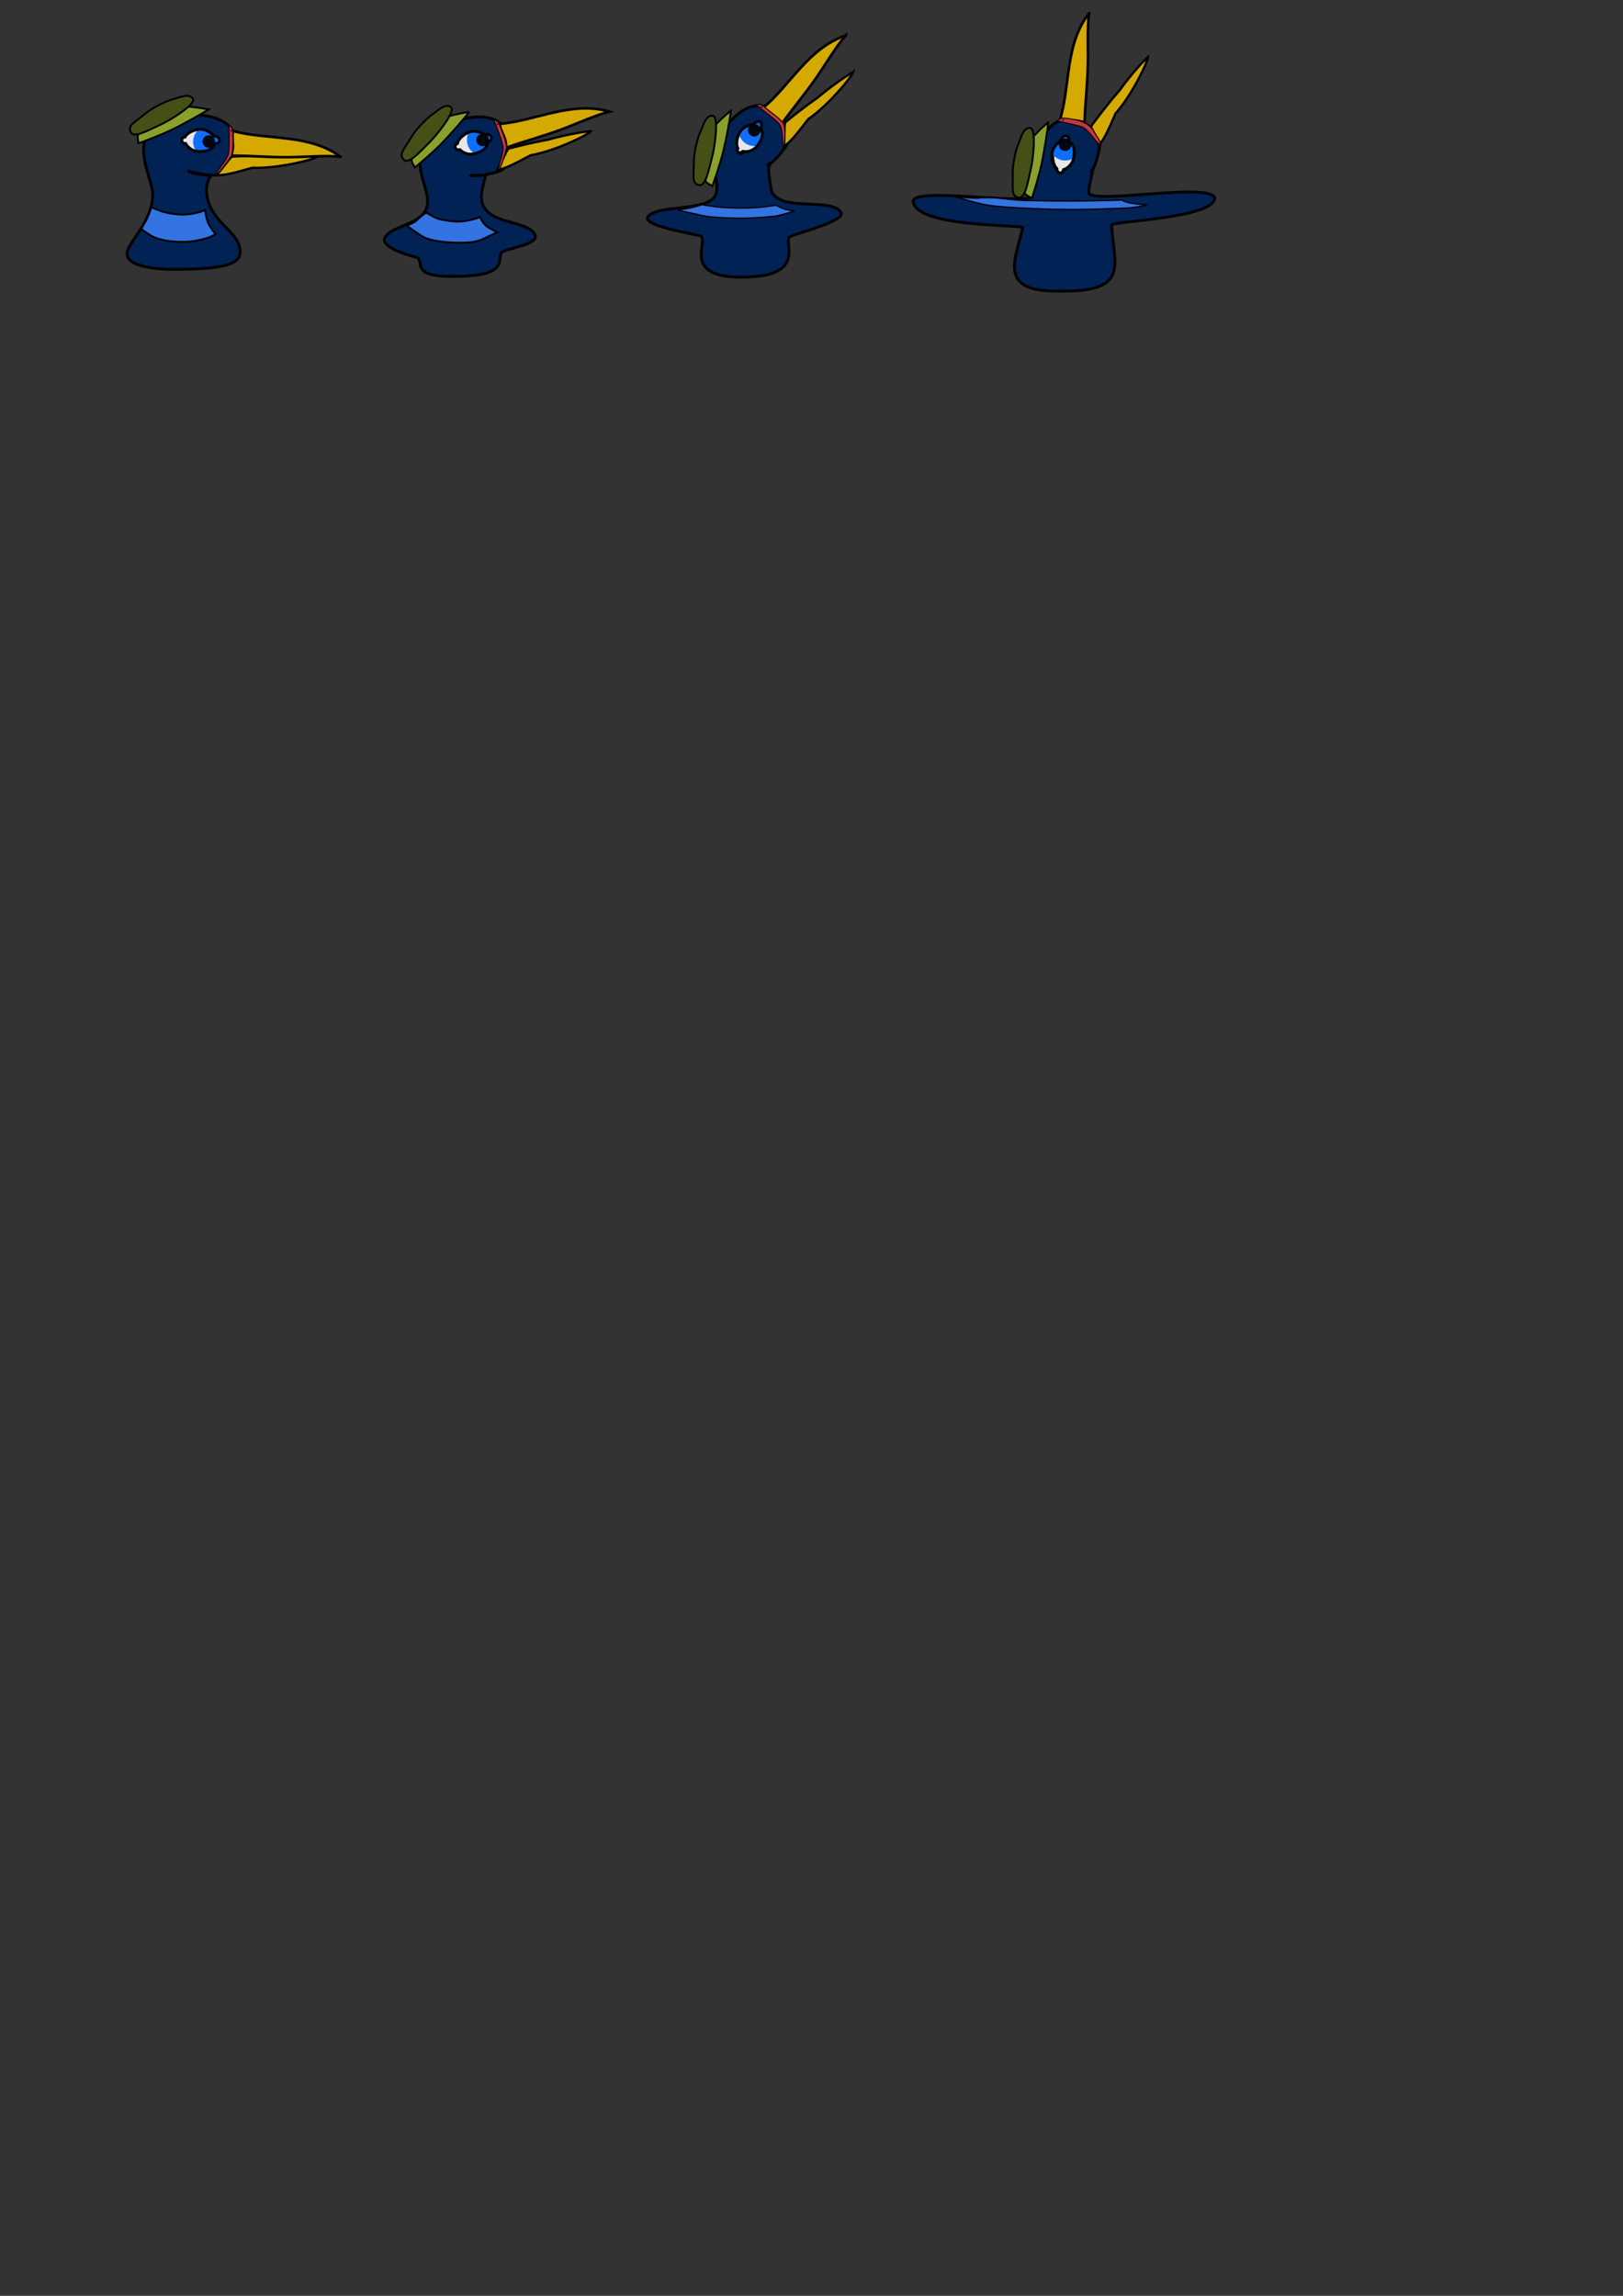<?xml version="1.0" encoding="UTF-8" standalone="no"?>
<!-- Created with Inkscape (http://www.inkscape.org/) -->

<svg
   xmlns:dc="http://purl.org/dc/elements/1.1/"
   xmlns:cc="http://creativecommons.org/ns#"
   xmlns:rdf="http://www.w3.org/1999/02/22-rdf-syntax-ns#"
   xmlns:svg="http://www.w3.org/2000/svg"
   xmlns="http://www.w3.org/2000/svg"
   xmlns:sodipodi="http://sodipodi.sourceforge.net/DTD/sodipodi-0.dtd"
   xmlns:inkscape="http://www.inkscape.org/namespaces/inkscape"
   width="744.094"
   height="1052.362"
   id="svg2"
   version="1.1"
   inkscape:version="0.48.4 r9939"
   sodipodi:docname="BirdSoldier.svg"
   inkscape:export-filename="E:\Environmental Shenanigans\Environmental Shenanigans\Environmental-Shenanigans\Assets\Sprites\Characters\Bird\BirdSoldier.png"
   inkscape:export-xdpi="500"
   inkscape:export-ydpi="500">
  <rect width="100%" height="100%" fill="#333333" stroke="none"/>
  <defs
     id="defs4" />
  <sodipodi:namedview
     id="base"
     pagecolor="#ffffff"
     bordercolor="#666666"
     borderopacity="1.0"
     inkscape:pageopacity="0.0"
     inkscape:pageshadow="2"
     inkscape:zoom="1.4"
     inkscape:cx="191.06195"
     inkscape:cy="1038.3085"
     inkscape:document-units="px"
     inkscape:current-layer="layer4"
     showgrid="false"
     inkscape:window-width="1680"
     inkscape:window-height="987"
     inkscape:window-x="-8"
     inkscape:window-y="-8"
     inkscape:window-maximized="1" />
  <g
     inkscape:groupmode="layer"
     id="layer3"
     inkscape:label="EyeBack"
     style="display:inline">
    <path
       style="opacity:0.94;fill:#f2f2f2;fill-opacity:1;stroke:#000000;stroke-width:0.551;stroke-linecap:butt;stroke-linejoin:miter;stroke-miterlimit:4;stroke-opacity:1;stroke-dashoffset:0"
       d="m 100.538,64.225 c -0.011,0.846 -0.914,1.565 -2.315,1.485 -0.743,2.005 -2.029,3.479 -6.448,3.593 -4.256,0.11 -6.09,-2.466 -6.777,-3.648 -0.907,0.08 -1.766,-0.53 -1.766,-1.43 0,-0.844 0.475,-1.455 1.492,-1.54 0.962,-2.115 4.772,-3.593 7.162,-3.593 2.39,0 5.157,1.917 6.064,3.209 1.731,-0.08 2.602,0.974 2.589,1.924 z"
       id="path3756-1"
       inkscape:connector-curvature="0"
       sodipodi:nodetypes="scscscscs"
       inkscape:export-filename="E:\Environmental Shenanigans\Environmental Shenanigans\Environmental-Shenanigans\Assets\Images\Characters\Bird\BirdSoldier.png"
       inkscape:export-xdpi="500"
       inkscape:export-ydpi="500" />
  </g>
  <g
     inkscape:groupmode="layer"
     id="layer2"
     inkscape:label="EyeBall"
     style="display:inline">
    <g
       id="g3784"
       transform="matrix(0.217,0,0,0.217,33.13,18.98)"
       inkscape:export-filename="E:\Environmental Shenanigans\Environmental Shenanigans\Environmental-Shenanigans\Assets\Images\Characters\Bird\BirdSoldier.png"
       inkscape:export-xdpi="500"
       inkscape:export-ydpi="500">
      <path
         transform="translate(-103.214,-90)"
         d="m 425,301.648 c 0,18.344 -14.871,33.214 -33.214,33.214 -18.344,0 -33.214,-14.871 -33.214,-33.214 0,-18.344 14.871,-33.214 33.214,-33.214 18.344,0 33.214,14.871 33.214,33.214 z"
         sodipodi:ry="33.214287"
         sodipodi:rx="33.214287"
         sodipodi:cy="301.64789"
         sodipodi:cx="391.78571"
         id="path3779"
         style="opacity:0.94;fill:#0066ff;fill-opacity:1;stroke:#000000;stroke-width:0;stroke-linecap:butt;stroke-linejoin:miter;stroke-miterlimit:4;stroke-opacity:1;stroke-dasharray:none;stroke-dashoffset:0"
         sodipodi:type="arc" />
      <path
         transform="matrix(1.37,0,0,1.37,-339.841,-237.938)"
         d="m 468.214,328.076 c 0,5.326 -4.317,9.643 -9.643,9.643 -5.326,0 -9.643,-4.317 -9.643,-9.643 0,-5.326 4.317,-9.643 9.643,-9.643 5.326,0 9.643,4.317 9.643,9.643 z"
         sodipodi:ry="9.6428576"
         sodipodi:rx="9.6428576"
         sodipodi:cy="328.07648"
         sodipodi:cx="458.57144"
         id="path3781"
         style="opacity:0.94;fill:#000000;fill-opacity:1;stroke:#000000;stroke-width:0;stroke-linecap:butt;stroke-linejoin:miter;stroke-miterlimit:4;stroke-opacity:1;stroke-dasharray:none;stroke-dashoffset:0"
         sodipodi:type="arc" />
    </g>
  </g>
  <g
     inkscape:label="Head"
     inkscape:groupmode="layer"
     id="layer1"
     style="display:inline">
    <path
       style="fill:#002255;fill-opacity:1;stroke:#000000;stroke-width:1.304;stroke-linecap:butt;stroke-linejoin:miter;stroke-miterlimit:4;stroke-opacity:1;stroke-dasharray:none;stroke-dashoffset:0"
       d="m 87.152,52.554 c -6.494,0.031 -18.145,3.352 -20.51,10.805 -2.959,9.327 3.351,19.792 3.355,25.759 0.007,11.081 -8.463,18.895 -11.335,25.223 -3.246,8.074 13.564,9.244 22.9,9.155 25.562,-0.31 30.368,-3.374 28.021,-11.022 -2.342,-7.63 -14.284,-11.865 -14.914,-24.978 -0.121,-2.527 0.73,-4.865 1.706,-6.517 0.488,-0.826 -7.142,-1.442 -9.162,-2.397 -2.177,-1.029 0.172,1.948 12.858,1.701 7.386,-0.144 19.51,-27.883 -12.92,-27.728 z m 4.842,6.669 c 2.39,0 5.157,1.914 6.065,3.205 1.731,-0.08 2.6,0.978 2.587,1.929 -0.011,0.846 -0.908,1.561 -2.309,1.481 -0.743,2.005 -2.033,3.479 -6.452,3.593 -4.256,0.11 -6.09,-2.465 -6.778,-3.647 -0.907,0.08 -1.766,-0.527 -1.766,-1.426 0,-0.844 0.477,-1.457 1.494,-1.542 0.962,-2.115 4.768,-3.593 7.158,-3.593 z"
       id="path2985"
       inkscape:connector-curvature="0"
       sodipodi:nodetypes="sssccssssssscccscscs"
       inkscape:export-filename="E:\Environmental Shenanigans\Environmental Shenanigans\Environmental-Shenanigans\Assets\Images\Characters\Bird\BirdSoldier.png"
       inkscape:export-xdpi="500"
       inkscape:export-ydpi="500" />
    <path
       style="fill:#3473e2;fill-opacity:1;stroke:#000000;stroke-width:0.869;stroke-linecap:butt;stroke-linejoin:miter;stroke-miterlimit:4;stroke-opacity:1;stroke-dasharray:none"
       d="m 69.454,95.013 c 0,0 -1.278,3.571 -2.096,5.278 -0.771,1.609 -2.639,4.657 -2.639,4.657 0,0 4.213,3.236 6.675,4.114 4.253,1.515 8.913,1.873 13.427,1.785 3.491,-0.068 6.987,-0.752 10.323,-1.785 1.305,-0.404 3.726,-1.708 3.726,-1.708 0,0 -2.529,-3.089 -3.337,-4.89 -0.874,-1.946 -1.552,-6.209 -1.552,-6.209 0,0 -1.577,0.704 -2.406,0.931 -2.277,0.623 -4.625,1.109 -6.985,1.164 -3.073,0.072 -6.172,-0.358 -9.159,-1.087 -2.068,-0.504 -5.976,-2.251 -5.976,-2.251 z"
       id="path3807"
       inkscape:connector-curvature="0"
       sodipodi:nodetypes="cscssscscsssc"
       inkscape:export-filename="E:\Environmental Shenanigans\Environmental Shenanigans\Environmental-Shenanigans\Assets\Images\Characters\Bird\BirdSoldier.png"
       inkscape:export-xdpi="500"
       inkscape:export-ydpi="500" />
  </g>
  <g
     inkscape:groupmode="layer"
     id="layer5"
     inkscape:label="Mouth"
     style="display:inline">
    <path
       style="fill:#d4aa00;fill-opacity:1;stroke:#000000;stroke-width:1.062;stroke-linecap:butt;stroke-linejoin:miter;stroke-miterlimit:4;stroke-opacity:1;stroke-dashoffset:0"
       d="m 145.053,71.98 c -1.666,1.363 -18.272,5.417 -29.352,4.92 -8.892,2.511 -12.266,3.412 -16.422,3.412 3.561,-4.231 5.27,-6.789 6.926,-8.505 3.397,-0.204 10.986,-0.471 18.866,-0.185 8.036,-0.55 17.507,-0.146 19.982,0.357 z"
       id="path3817"
       inkscape:connector-curvature="0"
       sodipodi:nodetypes="cccccc"
       inkscape:export-filename="E:\Environmental Shenanigans\Environmental Shenanigans\Environmental-Shenanigans\Assets\Images\Characters\Bird\BirdSoldier.png"
       inkscape:export-xdpi="500"
       inkscape:export-ydpi="500" />
    <path
       style="fill:#d4aa00;fill-opacity:1;stroke:#000000;stroke-width:1.193;stroke-linecap:butt;stroke-linejoin:miter;stroke-miterlimit:4;stroke-opacity:1;stroke-dashoffset:0"
       d="m 156.17,71.879 c -6.568,-0.762 -15.483,0.109 -24.33,0.172 -8.846,0.063 -16.526,-0.682 -25.842,-0.713 1.565,-4.787 0.283,-5.033 0.704,-11.337 15.764,4.412 34.681,1.075 49.468,11.877 z"
       id="path3820"
       inkscape:connector-curvature="0"
       sodipodi:nodetypes="csccc"
       inkscape:export-filename="E:\Environmental Shenanigans\Environmental Shenanigans\Environmental-Shenanigans\Assets\Images\Characters\Bird\BirdSoldier.png"
       inkscape:export-xdpi="500"
       inkscape:export-ydpi="500" />
    <path
       style="fill:#c83737;fill-opacity:1;stroke:#000000;stroke-width:0.435;stroke-linecap:butt;stroke-linejoin:miter;stroke-miterlimit:4;stroke-opacity:1;stroke-dashoffset:0"
       d="m 106.214,71.257 c -3.066,4.476 -4.847,6.821 -6.915,8.955 -0.516,-1.475 4.182,-5.891 5.378,-9.443 0.638,-1.895 0.363,-11.006 0.357,-13.39 0.887,0.41 0.917,0.95 1.349,1.513 0.413,0.951 0.264,2.758 0.327,4.989 0.063,2.231 0.105,4.73 -0.496,7.376 z"
       id="path3823"
       inkscape:connector-curvature="0"
       sodipodi:nodetypes="ccsccsc"
       inkscape:export-filename="E:\Environmental Shenanigans\Environmental Shenanigans\Environmental-Shenanigans\Assets\Images\Characters\Bird\BirdSoldier.png"
       inkscape:export-xdpi="500"
       inkscape:export-ydpi="500" />
    <path
       sodipodi:type="arc"
       style="fill:#000000;fill-opacity:1;stroke:#000000;stroke-width:0;stroke-linecap:butt;stroke-linejoin:miter;stroke-miterlimit:4;stroke-opacity:1;stroke-dasharray:none;stroke-dashoffset:0"
       id="path3826"
       sodipodi:cx="396.33929"
       sodipodi:cy="181.91576"
       sodipodi:rx="4.1964288"
       sodipodi:ry="4.1964288"
       d="m 400.536,181.916 a 4.196,4.196 0 1 1 -8.393,0 4.196,4.196 0 1 1 8.393,0 z"
       transform="matrix(0.065,0,0,0.105,80.159,40.823)"
       inkscape:export-filename="E:\Environmental Shenanigans\Environmental Shenanigans\Environmental-Shenanigans\Assets\Images\Characters\Bird\BirdSoldier.png"
       inkscape:export-xdpi="500"
       inkscape:export-ydpi="500" />
  </g>
  <g
     inkscape:groupmode="layer"
     id="layer4"
     inkscape:label="Hat">
    <path
       style="fill:#89a02c;fill-opacity:1;stroke:#000000;stroke-width:0.869;stroke-linecap:butt;stroke-linejoin:miter;stroke-miterlimit:4;stroke-opacity:1;stroke-dashoffset:0"
       d="m 95.553,50.167 c -2.243,1.595 -11.547,6.798 -17.593,9.663 -4.703,2.229 -12.117,5.061 -14.482,5.834 -0.408,-3.447 -0.456,-1.473 -0.252,-3.83 1.617,-1.78 7.471,-4.403 11.216,-6.589 3.713,-2.168 8.218,-5.885 11.156,-6.473 4.006,0.398 6.564,0.693 9.955,1.394 z"
       id="path3810"
       inkscape:connector-curvature="0"
       sodipodi:nodetypes="caccacc"
       inkscape:export-filename="E:\Environmental Shenanigans\Environmental Shenanigans\Environmental-Shenanigans\Assets\Images\Characters\Bird\BirdSoldier.png"
       inkscape:export-xdpi="500"
       inkscape:export-ydpi="500" />
    <path
       style="fill:#445016;fill-opacity:1;stroke:#000000;stroke-width:0.869;stroke-linecap:butt;stroke-linejoin:miter;stroke-miterlimit:4;stroke-opacity:1;stroke-dashoffset:0"
       d="m 88.412,45.155 c 1.816,2.449 -10.28,9.974 -15.113,12.133 -4.834,2.159 -11.996,6.385 -13.412,3.214 -1.416,-3.17 1.917,-4.403 7.654,-9.113 2.219,-1.822 8.835,-5.247 11.788,-5.875 2.341,-0.498 7.058,-3.093 9.084,-0.36 z"
       id="path3813"
       inkscape:connector-curvature="0"
       sodipodi:nodetypes="ssssss"
       inkscape:export-filename="E:\Environmental Shenanigans\Environmental Shenanigans\Environmental-Shenanigans\Assets\Images\Characters\Bird\BirdSoldier.png"
       inkscape:export-xdpi="500"
       inkscape:export-ydpi="500" />
    <path
       style="opacity:0.94;fill:#f2f2f2;fill-opacity:1;stroke:#000000;stroke-width:0.551;stroke-linecap:butt;stroke-linejoin:miter;stroke-miterlimit:4;stroke-opacity:1;stroke-dashoffset:0;display:inline"
       d="m 225.691,63.187 c 0.192,0.824 -0.512,1.739 -1.891,1.997 -0.24,2.125 -1.136,3.864 -5.398,5.035 -4.105,1.127 -6.503,-0.934 -7.455,-1.916 -0.862,0.296 -1.842,-0.091 -2.058,-0.965 -0.203,-0.82 0.112,-1.527 1.079,-1.852 0.427,-2.284 3.771,-4.633 6.091,-5.206 2.32,-0.573 5.466,0.625 6.657,1.661 1.661,-0.493 2.76,0.321 2.975,1.247 z"
       id="path3756-1-1"
       inkscape:connector-curvature="0"
       sodipodi:nodetypes="scscscscs"
       inkscape:export-filename="E:\Environmental Shenanigans\Environmental Shenanigans\Environmental-Shenanigans\Assets\Images\Characters\Bird\BirdSoldier.png"
       inkscape:export-xdpi="500"
       inkscape:export-ydpi="500" />
    <g
       style="display:inline"
       id="g3784-8"
       transform="matrix(0.217,0,0,0.217,158.656,18.25)"
       inkscape:export-filename="E:\Environmental Shenanigans\Environmental Shenanigans\Environmental-Shenanigans\Assets\Images\Characters\Bird\BirdSoldier.png"
       inkscape:export-xdpi="500"
       inkscape:export-ydpi="500">
      <path
         transform="translate(-103.214,-90)"
         d="m 425,301.648 c 0,18.344 -14.871,33.214 -33.214,33.214 -18.344,0 -33.214,-14.871 -33.214,-33.214 0,-18.344 14.871,-33.214 33.214,-33.214 18.344,0 33.214,14.871 33.214,33.214 z"
         sodipodi:ry="33.214287"
         sodipodi:rx="33.214287"
         sodipodi:cy="301.64789"
         sodipodi:cx="391.78571"
         id="path3779-9"
         style="opacity:0.94;fill:#0066ff;fill-opacity:1;stroke:#000000;stroke-width:0;stroke-linecap:butt;stroke-linejoin:miter;stroke-miterlimit:4;stroke-opacity:1;stroke-dasharray:none;stroke-dashoffset:0"
         sodipodi:type="arc" />
      <path
         transform="matrix(1.37,0,0,1.37,-339.841,-237.938)"
         d="m 468.214,328.076 c 0,5.326 -4.317,9.643 -9.643,9.643 -5.326,0 -9.643,-4.317 -9.643,-9.643 0,-5.326 4.317,-9.643 9.643,-9.643 5.326,0 9.643,4.317 9.643,9.643 z"
         sodipodi:ry="9.6428576"
         sodipodi:rx="9.6428576"
         sodipodi:cy="328.07648"
         sodipodi:cx="458.57144"
         id="path3781-8"
         style="opacity:0.94;fill:#000000;fill-opacity:1;stroke:#000000;stroke-width:0;stroke-linecap:butt;stroke-linejoin:miter;stroke-miterlimit:4;stroke-opacity:1;stroke-dasharray:none;stroke-dashoffset:0"
         sodipodi:type="arc" />
    </g>
    <path
       style="fill:#002255;fill-opacity:1;stroke:#000000;stroke-width:1.304;stroke-linecap:butt;stroke-linejoin:miter;stroke-miterlimit:4;stroke-opacity:1;stroke-dasharray:none;stroke-dashoffset:0;display:inline"
       d="m 209.108,55.323 c -6.231,1.829 -16.506,8.249 -16.713,16.065 -0.259,9.782 3.629,14.948 3.633,20.915 0.007,11.081 -16.767,10.502 -19.638,16.83 -1.623,4.037 9.179,7.42 14.143,8.71 4.964,1.291 -3.589,9.061 17.061,8.837 28.763,0.202 18.944,-9.66 23.048,-11.42 4.103,-1.761 15.879,-3.457 14.705,-7.281 -2.342,-7.63 -24.016,-4.186 -24.646,-17.3 -0.121,-2.527 1.383,-8.112 1.863,-9.97 0.24,-0.929 -3.979,-0.038 -6.185,-0.396 -2.377,-0.386 0.705,1.824 12.826,-1.928 7.057,-2.185 11.021,-32.197 -20.097,-23.063 z m 6.5,5.066 c 2.296,-0.662 5.486,0.41 6.715,1.4 1.641,-0.557 2.769,0.22 3.021,1.136 0.224,0.816 -0.44,1.751 -1.808,2.062 -0.158,2.132 -0.99,3.906 -5.204,5.24 -4.059,1.285 -6.534,-0.681 -7.523,-1.626 -0.85,0.329 -1.843,-0.017 -2.092,-0.881 -0.234,-0.811 0.054,-1.533 1.008,-1.895 0.339,-2.299 3.586,-4.773 5.882,-5.435 z"
       id="path2985-4"
       inkscape:connector-curvature="0"
       sodipodi:nodetypes="ssscscsssssssscccscscs"
       inkscape:export-filename="E:\Environmental Shenanigans\Environmental Shenanigans\Environmental-Shenanigans\Assets\Images\Characters\Bird\BirdSoldier.png"
       inkscape:export-xdpi="500"
       inkscape:export-ydpi="500" />
    <path
       style="fill:#3473e2;fill-opacity:1;stroke:#000000;stroke-width:0.869;stroke-linecap:butt;stroke-linejoin:miter;stroke-miterlimit:4;stroke-opacity:1;stroke-dasharray:none;display:inline"
       d="m 195.395,97.394 c 0,0 -2.974,2.142 -4.238,3.492 -1.22,1.302 -4.692,2.514 -4.692,2.514 0,0 6.624,5.022 9.086,5.899 4.253,1.515 11.502,2.052 16.017,1.964 3.491,-0.068 5.202,-0.127 8.537,-1.16 1.305,-0.404 7.833,-3.672 7.833,-3.672 0,0 -3.244,-1.572 -4.766,-2.658 -1.737,-1.239 -3.159,-4.334 -3.159,-4.334 0,0 -1.577,0.704 -2.406,0.931 -2.277,0.623 -4.625,1.109 -6.985,1.164 -3.073,0.072 -6.172,-0.358 -9.159,-1.087 -2.068,-0.504 -6.066,-3.054 -6.066,-3.054 z"
       id="path3807-1"
       inkscape:connector-curvature="0"
       sodipodi:nodetypes="cscssscscsssc"
       inkscape:export-filename="E:\Environmental Shenanigans\Environmental Shenanigans\Environmental-Shenanigans\Assets\Images\Characters\Bird\BirdSoldier.png"
       inkscape:export-xdpi="500"
       inkscape:export-ydpi="500" />
    <path
       style="fill:#d4aa00;fill-opacity:1;stroke:#000000;stroke-width:1.062;stroke-linecap:butt;stroke-linejoin:miter;stroke-miterlimit:4;stroke-opacity:1;stroke-dashoffset:0;display:inline"
       d="m 270.967,60.15 c -1.341,1.684 -16.716,9.153 -27.651,11.007 -8.161,4.331 -11.269,5.925 -15.331,6.802 2.588,-4.887 3.717,-7.748 4.974,-9.775 3.278,-0.916 10.639,-2.78 18.401,-4.164 7.738,-2.234 17.082,-3.839 19.607,-3.87 z"
       id="path3817-4"
       inkscape:connector-curvature="0"
       sodipodi:nodetypes="cccccc"
       inkscape:export-filename="E:\Environmental Shenanigans\Environmental Shenanigans\Environmental-Shenanigans\Assets\Images\Characters\Bird\BirdSoldier.png"
       inkscape:export-xdpi="500"
       inkscape:export-ydpi="500" />
    <path
       style="fill:#d4aa00;fill-opacity:1;stroke:#000000;stroke-width:1.193;stroke-linecap:butt;stroke-linejoin:miter;stroke-miterlimit:4;stroke-opacity:1;stroke-dashoffset:0;display:inline"
       d="m 279.48,51.188 c -6.437,1.511 -14.529,5.354 -22.829,8.414 -8.301,3.06 -15.778,4.963 -24.552,8.094 -0.151,-5.034 -1.44,-4.83 -3.183,-10.904 16.326,-1.196 32.991,-10.751 50.564,-5.604 z"
       id="path3820-3"
       inkscape:connector-curvature="0"
       sodipodi:nodetypes="csccc"
       inkscape:export-filename="E:\Environmental Shenanigans\Environmental Shenanigans\Environmental-Shenanigans\Assets\Images\Characters\Bird\BirdSoldier.png"
       inkscape:export-xdpi="500"
       inkscape:export-ydpi="500" />
    <path
       style="fill:#c83737;fill-opacity:1;stroke:#000000;stroke-width:0.435;stroke-linecap:butt;stroke-linejoin:miter;stroke-miterlimit:4;stroke-opacity:1;stroke-dashoffset:0;display:inline"
       d="m 232.274,67.546 c -1.366,5.251 -2.246,8.06 -3.468,10.77 -0.986,-1.212 1.936,-6.96 1.856,-10.707 -0.043,-1.999 -3.391,-10.477 -4.205,-12.717 0.973,0.085 1.185,0.583 1.782,0.966 0.711,0.754 1.184,2.505 2,4.582 0.816,2.077 1.704,4.414 2.035,7.107 z"
       id="path3823-9"
       inkscape:connector-curvature="0"
       sodipodi:nodetypes="ccsccsc"
       inkscape:export-filename="E:\Environmental Shenanigans\Environmental Shenanigans\Environmental-Shenanigans\Assets\Images\Characters\Bird\BirdSoldier.png"
       inkscape:export-xdpi="500"
       inkscape:export-ydpi="500" />
    <path
       sodipodi:type="arc"
       style="fill:#000000;fill-opacity:1;stroke:#000000;stroke-width:0;stroke-linecap:butt;stroke-linejoin:miter;stroke-miterlimit:4;stroke-opacity:1;stroke-dasharray:none;stroke-dashoffset:0;display:inline"
       id="path3826-8"
       sodipodi:cx="396.33929"
       sodipodi:cy="181.91576"
       sodipodi:rx="4.1964288"
       sodipodi:ry="4.1964288"
       d="m 400.536,181.916 a 4.196,4.196 0 1 1 -8.393,0 4.196,4.196 0 1 1 8.393,0 z"
       transform="matrix(0.061,-0.022,0.036,0.098,197.442,47.752)"
       inkscape:export-filename="E:\Environmental Shenanigans\Environmental Shenanigans\Environmental-Shenanigans\Assets\Images\Characters\Bird\BirdSoldier.png"
       inkscape:export-xdpi="500"
       inkscape:export-ydpi="500" />
    <path
       style="fill:#89a02c;fill-opacity:1;stroke:#000000;stroke-width:0.869;stroke-linecap:butt;stroke-linejoin:miter;stroke-miterlimit:4;stroke-opacity:1;stroke-dashoffset:0"
       d="m 215.093,51.321 c -1.569,2.261 -8.557,10.311 -13.273,15.057 -3.668,3.692 -9.682,8.871 -11.645,10.4 -1.553,-3.104 -0.928,-1.231 -1.535,-3.517 0.917,-2.223 5.535,-6.676 8.316,-10.002 2.757,-3.298 5.735,-8.323 8.299,-9.873 3.903,-0.984 6.411,-1.574 9.838,-2.065 z"
       id="path3810-8"
       inkscape:connector-curvature="0"
       sodipodi:nodetypes="caccacc"
       inkscape:export-filename="E:\Environmental Shenanigans\Environmental Shenanigans\Environmental-Shenanigans\Assets\Images\Characters\Bird\BirdSoldier.png"
       inkscape:export-xdpi="500"
       inkscape:export-ydpi="500" />
    <path
       style="fill:#445016;fill-opacity:1;stroke:#000000;stroke-width:0.869;stroke-linecap:butt;stroke-linejoin:miter;stroke-miterlimit:4;stroke-opacity:1;stroke-dashoffset:0"
       d="m 206.675,49.028 c 2.539,1.688 -6.288,12.87 -10.102,16.54 -3.815,3.671 -9.119,10.075 -11.527,7.573 -2.407,-2.502 0.31,-4.792 4.109,-11.168 1.47,-2.467 6.532,-7.932 9.097,-9.525 2.033,-1.263 5.59,-5.303 8.423,-3.419 z"
       id="path3813-0"
       inkscape:connector-curvature="0"
       sodipodi:nodetypes="ssssss"
       inkscape:export-filename="E:\Environmental Shenanigans\Environmental Shenanigans\Environmental-Shenanigans\Assets\Images\Characters\Bird\BirdSoldier.png"
       inkscape:export-xdpi="500"
       inkscape:export-ydpi="500" />
    <path
       style="opacity:0.94;fill:#f2f2f2;fill-opacity:1;stroke:#000000;stroke-width:0.551;stroke-linecap:butt;stroke-linejoin:miter;stroke-miterlimit:4;stroke-opacity:1;stroke-dashoffset:0;display:inline"
       d="m 350.388,57.016 c 0.588,0.608 0.455,1.754 -0.596,2.685 0.886,1.946 1.012,3.899 -2.043,7.093 -2.942,3.077 -6.059,2.541 -7.38,2.187 -0.587,0.696 -1.627,0.868 -2.261,0.23 -0.595,-0.599 -0.689,-1.367 -0.026,-2.144 -0.808,-2.179 0.854,-5.912 2.549,-7.596 1.695,-1.684 5.01,-2.273 6.564,-1.996 1.171,-1.277 2.532,-1.143 3.193,-0.46 z"
       id="path3756-1-1-8"
       inkscape:connector-curvature="0"
       sodipodi:nodetypes="scscscscs"
       inkscape:export-filename="E:\Environmental Shenanigans\Environmental Shenanigans\Environmental-Shenanigans\Assets\Images\Characters\Bird\BirdSoldier.png"
       inkscape:export-xdpi="500"
       inkscape:export-ydpi="500" />
    <g
       style="display:inline"
       id="g3784-8-7"
       transform="matrix(0.217,0,0,0.217,283.204,13.805)"
       inkscape:export-filename="E:\Environmental Shenanigans\Environmental Shenanigans\Environmental-Shenanigans\Assets\Images\Characters\Bird\BirdSoldier.png"
       inkscape:export-xdpi="500"
       inkscape:export-ydpi="500">
      <path
         transform="translate(-103.214,-90)"
         d="m 425,301.648 c 0,18.344 -14.871,33.214 -33.214,33.214 -18.344,0 -33.214,-14.871 -33.214,-33.214 0,-18.344 14.871,-33.214 33.214,-33.214 18.344,0 33.214,14.871 33.214,33.214 z"
         sodipodi:ry="33.214287"
         sodipodi:rx="33.214287"
         sodipodi:cy="301.64789"
         sodipodi:cx="391.78571"
         id="path3779-9-7"
         style="opacity:0.94;fill:#0066ff;fill-opacity:1;stroke:#000000;stroke-width:0;stroke-linecap:butt;stroke-linejoin:miter;stroke-miterlimit:4;stroke-opacity:1;stroke-dasharray:none;stroke-dashoffset:0"
         sodipodi:type="arc" />
      <path
         transform="matrix(1.37,0,0,1.37,-339.841,-237.938)"
         d="m 468.214,328.076 c 0,5.326 -4.317,9.643 -9.643,9.643 -5.326,0 -9.643,-4.317 -9.643,-9.643 0,-5.326 4.317,-9.643 9.643,-9.643 5.326,0 9.643,4.317 9.643,9.643 z"
         sodipodi:ry="9.6428576"
         sodipodi:rx="9.6428576"
         sodipodi:cy="328.07648"
         sodipodi:cx="458.57144"
         id="path3781-8-8"
         style="opacity:0.94;fill:#000000;fill-opacity:1;stroke:#000000;stroke-width:0;stroke-linecap:butt;stroke-linejoin:miter;stroke-miterlimit:4;stroke-opacity:1;stroke-dasharray:none;stroke-dashoffset:0"
         sodipodi:type="arc" />
    </g>
    <path
       style="fill:#002255;fill-opacity:1;stroke:#000000;stroke-width:1.304;stroke-linecap:butt;stroke-linejoin:miter;stroke-miterlimit:4;stroke-opacity:1;stroke-dasharray:none;stroke-dashoffset:0;display:inline"
       d="m 331.228,60.274 c -3.686,5.347 -4.286,15.319 -2.854,23.005 0.963,5.169 0.26,-2.301 0.264,3.667 0.007,11.081 -26.594,6.038 -31.588,12.366 -2.822,4.037 18.917,7.495 23.88,8.785 4.964,1.291 -9.713,19.238 19.452,18.941 30.964,-0.155 17.848,-16.909 21.951,-18.669 4.103,-1.761 25.299,-7.1 23.258,-10.924 -4.072,-7.63 -31.65,0.993 -32.28,-12.121 -0.121,-2.527 -1.781,-7.859 -0.347,-9.872 0.557,-0.782 1.596,-1.467 -0.342,-0.355 -2.089,1.198 1.697,0.972 8.744,-9.579 4.103,-6.143 -11.732,-31.945 -30.138,-5.244 z m 8.24,-0.162 c 1.366,-1.961 4.518,-3.138 6.096,-3.145 0.923,-1.466 2.289,-1.575 3.061,-1.021 0.688,0.493 0.762,1.637 -0.105,2.741 1.221,1.755 1.693,3.656 -0.739,7.348 -2.342,3.555 -5.503,3.589 -6.866,3.478 -0.453,0.791 -1.441,1.148 -2.179,0.634 -0.693,-0.483 -0.923,-1.224 -0.411,-2.107 -1.186,-1.998 -0.223,-5.966 1.143,-7.927 z"
       id="path2985-4-3"
       inkscape:connector-curvature="0"
       sodipodi:nodetypes="ssscscsssssssscccscscs"
       inkscape:export-filename="E:\Environmental Shenanigans\Environmental Shenanigans\Environmental-Shenanigans\Assets\Images\Characters\Bird\BirdSoldier.png"
       inkscape:export-xdpi="500"
       inkscape:export-ydpi="500" />
    <path
       style="fill:#3473e2;fill-opacity:1;stroke:#000000;stroke-width:0.575;stroke-linecap:butt;stroke-linejoin:miter;stroke-miterlimit:4;stroke-opacity:1;stroke-dasharray:none;display:inline"
       d="m 321.835,93.829 c 0,0 -2.373,0.753 -3.561,1.1 -1.175,0.344 -7.491,1.36 -7.491,1.36 0,0 11.487,2.717 14.428,3.039 5.081,0.556 10.647,0.687 16.04,0.655 4.171,-0.025 10.04,-0.484 14.024,-0.863 1.559,-0.148 9,-2.365 9,-2.365 0,0 -3.55,-0.507 -5.151,-1.097 -1.313,-0.485 -3.442,-1.581 -3.442,-1.581 0,0 -5.375,0.815 -6.366,0.898 -2.72,0.229 -5.525,0.407 -8.344,0.427 -3.671,0.026 -7.373,-0.131 -10.94,-0.398 -2.471,-0.185 -8.197,-1.173 -8.197,-1.173 z"
       id="path3807-1-8"
       inkscape:connector-curvature="0"
       sodipodi:nodetypes="cscssscscsssc"
       inkscape:export-filename="E:\Environmental Shenanigans\Environmental Shenanigans\Environmental-Shenanigans\Assets\Images\Characters\Bird\BirdSoldier.png"
       inkscape:export-xdpi="500"
       inkscape:export-ydpi="500" />
    <path
       style="fill:#d4aa00;fill-opacity:1;stroke:#000000;stroke-width:1.062;stroke-linecap:butt;stroke-linejoin:miter;stroke-miterlimit:4;stroke-opacity:1;stroke-dashoffset:0;display:inline"
       d="m 391.107,33.083 c -0.519,2.089 -11.394,15.277 -20.567,21.511 -5.62,7.334 -7.783,10.076 -11.112,12.563 0.32,-5.521 0.158,-8.592 0.457,-10.958 2.599,-2.197 8.518,-6.953 15.002,-11.441 6.108,-5.251 13.937,-10.597 16.22,-11.675 z"
       id="path3817-4-3"
       inkscape:connector-curvature="0"
       sodipodi:nodetypes="cccccc"
       inkscape:export-filename="E:\Environmental Shenanigans\Environmental Shenanigans\Environmental-Shenanigans\Assets\Images\Characters\Bird\BirdSoldier.png"
       inkscape:export-xdpi="500"
       inkscape:export-ydpi="500" />
    <path
       style="fill:#d4aa00;fill-opacity:1;stroke:#000000;stroke-width:1.193;stroke-linecap:butt;stroke-linejoin:miter;stroke-miterlimit:4;stroke-opacity:1;stroke-dashoffset:0;display:inline"
       d="m 387.749,16.277 c -4.42,4.918 -8.866,12.694 -13.931,19.947 -5.065,7.253 -10.115,13.087 -15.528,20.668 -3,-4.046 -3.942,-3.142 -8.842,-7.131 12.717,-10.308 20.937,-27.67 38.301,-33.484 z"
       id="path3820-3-7"
       inkscape:connector-curvature="0"
       sodipodi:nodetypes="csccc"
       inkscape:export-filename="E:\Environmental Shenanigans\Environmental Shenanigans\Environmental-Shenanigans\Assets\Images\Characters\Bird\BirdSoldier.png"
       inkscape:export-xdpi="500"
       inkscape:export-ydpi="500" />
    <path
       style="fill:#c83737;fill-opacity:1;stroke:#000000;stroke-width:0.435;stroke-linecap:butt;stroke-linejoin:miter;stroke-miterlimit:4;stroke-opacity:1;stroke-dashoffset:0;display:inline"
       d="m 359.212,56.566 c 1.489,5.217 0.074,8.148 0.398,11.102 -1.465,-0.544 -0.162,-7.358 -2.133,-10.545 -1.052,-1.701 -8.936,-7.556 -10.775,-9.073 0.882,-0.421 1.316,-0.099 2.026,-0.073 0.996,0.289 2.292,1.557 4.05,2.932 1.758,1.375 4.782,3.506 6.435,5.657 z"
       id="path3823-9-1"
       inkscape:connector-curvature="0"
       sodipodi:nodetypes="ccsccsc"
       inkscape:export-filename="E:\Environmental Shenanigans\Environmental Shenanigans\Environmental-Shenanigans\Assets\Images\Characters\Bird\BirdSoldier.png"
       inkscape:export-xdpi="500"
       inkscape:export-ydpi="500" />
    <path
       sodipodi:type="arc"
       style="fill:#000000;fill-opacity:1;stroke:#000000;stroke-width:0;stroke-linecap:butt;stroke-linejoin:miter;stroke-miterlimit:4;stroke-opacity:1;stroke-dasharray:none;stroke-dashoffset:0;display:inline"
       id="path3826-8-0"
       sodipodi:cx="396.33929"
       sodipodi:cy="181.91576"
       sodipodi:rx="4.1964288"
       sodipodi:ry="4.1964288"
       d="m 400.536,181.916 a 4.196,4.196 0 1 1 -8.393,0 4.196,4.196 0 1 1 8.393,0 z"
       transform="matrix(0.041,-0.05,0.081,0.067,318.08,56.634)"
       inkscape:export-filename="E:\Environmental Shenanigans\Environmental Shenanigans\Environmental-Shenanigans\Assets\Images\Characters\Bird\BirdSoldier.png"
       inkscape:export-xdpi="500"
       inkscape:export-ydpi="500" />
    <path
       style="fill:#89a02c;fill-opacity:1;stroke:#000000;stroke-width:0.869;stroke-linecap:butt;stroke-linejoin:miter;stroke-miterlimit:4;stroke-opacity:1;stroke-dashoffset:0"
       d="m 335.098,50.745 c -0.203,2.745 -2.136,13.228 -3.788,19.712 -1.285,5.043 -3.836,12.559 -4.751,14.873 -2.914,-1.886 -1.425,-0.589 -3.109,-2.25 -0.339,-2.381 1.379,-8.562 2.085,-12.84 0.701,-4.242 0.714,-10.082 2.136,-12.719 2.863,-2.83 4.723,-4.611 7.427,-6.775 z"
       id="path3810-8-7"
       inkscape:connector-curvature="0"
       sodipodi:nodetypes="caccacc"
       inkscape:export-filename="E:\Environmental Shenanigans\Environmental Shenanigans\Environmental-Shenanigans\Assets\Images\Characters\Bird\BirdSoldier.png"
       inkscape:export-xdpi="500"
       inkscape:export-ydpi="500" />
    <path
       style="fill:#445016;fill-opacity:1;stroke:#000000;stroke-width:0.869;stroke-linecap:butt;stroke-linejoin:miter;stroke-miterlimit:4;stroke-opacity:1;stroke-dashoffset:0"
       d="m 326.682,53.045 c 3.044,0.165 1.118,14.28 -0.304,19.379 -1.422,5.099 -2.74,13.31 -6.084,12.377 -3.344,-0.933 -2.166,-4.286 -2.131,-11.708 0.013,-2.871 1.599,-10.15 3,-12.825 1.11,-2.121 2.123,-7.407 5.52,-7.223 z"
       id="path3813-0-3"
       inkscape:connector-curvature="0"
       sodipodi:nodetypes="ssssss"
       inkscape:export-filename="E:\Environmental Shenanigans\Environmental Shenanigans\Environmental-Shenanigans\Assets\Images\Characters\Bird\BirdSoldier.png"
       inkscape:export-xdpi="500"
       inkscape:export-ydpi="500" />
    <path
       style="opacity:0.94;fill:#f2f2f2;fill-opacity:1;stroke:#000000;stroke-width:0.551;stroke-linecap:butt;stroke-linejoin:miter;stroke-miterlimit:4;stroke-opacity:1;stroke-dashoffset:0;display:inline"
       d="m 490.497,62.192 c 0.814,0.232 1.272,1.291 0.829,2.622 1.742,1.241 2.829,2.868 1.785,7.163 -1.005,4.137 -3.971,5.234 -5.291,5.59 -0.159,0.897 -0.973,1.566 -1.841,1.332 -0.815,-0.22 -1.281,-0.838 -1.097,-1.842 -1.79,-1.481 -2.223,-5.545 -1.599,-7.851 0.624,-2.307 3.197,-4.477 4.681,-5.016 0.374,-1.692 1.619,-2.258 2.533,-1.997 z"
       id="path3756-1-1-8-4"
       inkscape:connector-curvature="0"
       sodipodi:nodetypes="scscscscs"
       inkscape:export-filename="E:\Environmental Shenanigans\Environmental Shenanigans\Environmental-Shenanigans\Assets\Images\Characters\Bird\BirdSoldier.png"
       inkscape:export-xdpi="500"
       inkscape:export-ydpi="500" />
    <g
       style="display:inline"
       id="g3784-8-7-9"
       transform="matrix(0.217,0,0,0.217,425.726,20.446)"
       inkscape:export-filename="E:\Environmental Shenanigans\Environmental Shenanigans\Environmental-Shenanigans\Assets\Images\Characters\Bird\BirdSoldier.png"
       inkscape:export-xdpi="500"
       inkscape:export-ydpi="500">
      <path
         transform="translate(-103.214,-90)"
         d="m 425,301.648 c 0,18.344 -14.871,33.214 -33.214,33.214 -18.344,0 -33.214,-14.871 -33.214,-33.214 0,-18.344 14.871,-33.214 33.214,-33.214 18.344,0 33.214,14.871 33.214,33.214 z"
         sodipodi:ry="33.214287"
         sodipodi:rx="33.214287"
         sodipodi:cy="301.64789"
         sodipodi:cx="391.78571"
         id="path3779-9-7-6"
         style="opacity:0.94;fill:#0066ff;fill-opacity:1;stroke:#000000;stroke-width:0;stroke-linecap:butt;stroke-linejoin:miter;stroke-miterlimit:4;stroke-opacity:1;stroke-dasharray:none;stroke-dashoffset:0"
         sodipodi:type="arc" />
      <path
         transform="matrix(1.37,0,0,1.37,-339.841,-237.938)"
         d="m 468.214,328.076 c 0,5.326 -4.317,9.643 -9.643,9.643 -5.326,0 -9.643,-4.317 -9.643,-9.643 0,-5.326 4.317,-9.643 9.643,-9.643 5.326,0 9.643,4.317 9.643,9.643 z"
         sodipodi:ry="9.6428576"
         sodipodi:rx="9.6428576"
         sodipodi:cy="328.07648"
         sodipodi:cx="458.57144"
         id="path3781-8-8-5"
         style="opacity:0.94;fill:#000000;fill-opacity:1;stroke:#000000;stroke-width:0;stroke-linecap:butt;stroke-linejoin:miter;stroke-miterlimit:4;stroke-opacity:1;stroke-dasharray:none;stroke-dashoffset:0"
         sodipodi:type="arc" />
    </g>
    <path
       style="fill:#002255;fill-opacity:1;stroke:#000000;stroke-width:1.304;stroke-linecap:butt;stroke-linejoin:miter;stroke-miterlimit:4;stroke-opacity:1;stroke-dasharray:none;stroke-dashoffset:0;display:inline"
       d="m 474.884,73.469 c -1.109,6.399 -3.399,8.513 -1.967,16.199 -0.074,4.885 -53.948,-4.334 -54.285,2.64 1.325,11.537 45.339,10.634 50.303,11.924 -3.608,15.219 -11.357,29.418 15.99,29.195 33.674,0.738 25.73,-11.892 24.655,-30.438 4.103,-1.761 48.147,-3.367 47.295,-12.548 -4.01,-6.877 -57.855,3.671 -57.771,-2.3 0.036,-2.529 1.414,-7.558 1.873,-9.987 0.178,-0.943 0.835,-2 -0.459,-0.179 -1.395,1.963 1.948,0.172 3.931,-12.36 1.155,-7.297 -24.027,-24.1 -29.565,7.854 z m 7.415,-3.597 c 0.419,-2.352 2.789,-4.741 4.22,-5.408 0.225,-1.718 1.42,-2.388 2.353,-2.209 0.831,0.16 1.377,1.168 1.052,2.533 1.844,1.083 3.068,2.612 2.405,6.982 -0.639,4.209 -3.495,5.563 -4.78,6.033 -0.08,0.907 -0.829,1.646 -1.714,1.488 -0.831,-0.148 -1.351,-0.725 -1.256,-1.741 -1.913,-1.318 -2.7,-5.325 -2.281,-7.677 z"
       id="path2985-4-3-1"
       inkscape:connector-curvature="0"
       sodipodi:nodetypes="sccccccsssssscccscscs"
       inkscape:export-filename="E:\Environmental Shenanigans\Environmental Shenanigans\Environmental-Shenanigans\Assets\Images\Characters\Bird\BirdSoldier.png"
       inkscape:export-xdpi="500"
       inkscape:export-ydpi="500" />
    <path
       style="fill:#3473e2;fill-opacity:1;stroke:#000000;stroke-width:0.612;stroke-linecap:butt;stroke-linejoin:miter;stroke-miterlimit:4;stroke-opacity:1;stroke-dasharray:none;display:inline"
       d="m 456.563,90.688 c 0,0 -5.678,-0.262 -7.614,0.095 -1.826,0.337 -10.795,-0.666 -10.795,-0.666 0,0 10.268,3.454 16.06,4.144 10.073,1.201 27.547,1.781 38.238,1.763 8.268,-0.014 16.421,-0.41 24.32,-0.626 3.09,-0.085 9.075,-1.368 9.075,-1.368 0,0 -5.99,-0.647 -7.904,-1.024 -2.069,-0.408 -3.676,-1.3 -3.676,-1.3 0,0 -3.734,0.147 -5.698,0.195 -5.392,0.131 -10.954,0.232 -16.543,0.244 -7.278,0.015 -14.616,-0.075 -21.689,-0.228 -4.898,-0.106 -13.774,-1.229 -13.774,-1.229 z"
       id="path3807-1-8-0"
       inkscape:connector-curvature="0"
       sodipodi:nodetypes="cscssscscsssc"
       inkscape:export-filename="E:\Environmental Shenanigans\Environmental Shenanigans\Environmental-Shenanigans\Assets\Images\Characters\Bird\BirdSoldier.png"
       inkscape:export-xdpi="500"
       inkscape:export-ydpi="500" />
    <path
       style="fill:#d4aa00;fill-opacity:1;stroke:#000000;stroke-width:1.062;stroke-linecap:butt;stroke-linejoin:miter;stroke-miterlimit:4;stroke-opacity:1;stroke-dashoffset:0;display:inline"
       d="m 526.284,26.15 c -0.004,2.153 -7.404,17.561 -14.816,25.811 -3.7,8.466 -5.144,11.646 -7.78,14.859 -1.011,-5.437 -3.168,-6.612 -3.444,-8.981 1.998,-2.755 7.868,-10.559 13.088,-16.469 4.672,-6.561 10.993,-13.626 12.952,-15.22 z"
       id="path3817-4-3-9"
       inkscape:connector-curvature="0"
       sodipodi:nodetypes="cccccc"
       inkscape:export-filename="E:\Environmental Shenanigans\Environmental Shenanigans\Environmental-Shenanigans\Assets\Images\Characters\Bird\BirdSoldier.png"
       inkscape:export-xdpi="500"
       inkscape:export-ydpi="500" />
    <path
       style="fill:#d4aa00;fill-opacity:1;stroke:#000000;stroke-width:1.193;stroke-linecap:butt;stroke-linejoin:miter;stroke-miterlimit:4;stroke-opacity:1;stroke-dashoffset:0;display:inline"
       d="m 499.319,6.076 c -0.966,6.541 -0.374,15.479 -0.587,24.323 -0.213,8.844 -1.197,16.497 -1.518,25.807 -4.736,-1.714 -5.021,-0.44 -11.31,-1.057 4.901,-15.618 2.157,-34.631 13.415,-49.073 z"
       id="path3820-3-7-9"
       inkscape:connector-curvature="0"
       sodipodi:nodetypes="csccc"
       inkscape:export-filename="E:\Environmental Shenanigans\Environmental Shenanigans\Environmental-Shenanigans\Assets\Images\Characters\Bird\BirdSoldier.png"
       inkscape:export-xdpi="500"
       inkscape:export-ydpi="500" />
    <path
       style="fill:#c83737;fill-opacity:1;stroke:#000000;stroke-width:0.435;stroke-linecap:butt;stroke-linejoin:miter;stroke-miterlimit:4;stroke-opacity:1;stroke-dashoffset:0;display:inline"
       d="m 500.999,59.26 c 2.243,4.375 2.82,3.593 3.698,7.095 -1.559,0.103 -4.557,-5.606 -7.66,-7.708 -1.656,-1.122 -9.882,-2.58 -12.181,-3.212 0.633,-0.744 1.25,-1.031 1.908,-1.297 1.027,-0.144 2.817,0.16 5.021,0.514 2.545,0.41 4.333,1.038 6.721,2.325 z"
       id="path3823-9-1-6"
       inkscape:connector-curvature="0"
       sodipodi:nodetypes="ccsccscc"
       inkscape:export-filename="E:\Environmental Shenanigans\Environmental Shenanigans\Environmental-Shenanigans\Assets\Images\Characters\Bird\BirdSoldier.png"
       inkscape:export-xdpi="500"
       inkscape:export-ydpi="500" />
    <path
       sodipodi:type="arc"
       style="fill:#000000;fill-opacity:1;stroke:#000000;stroke-width:0;stroke-linecap:butt;stroke-linejoin:miter;stroke-miterlimit:4;stroke-opacity:1;stroke-dasharray:none;stroke-dashoffset:0;display:inline"
       id="path3826-8-0-8"
       sodipodi:cx="396.33929"
       sodipodi:cy="181.91576"
       sodipodi:rx="4.1964288"
       sodipodi:ry="4.1964288"
       d="m 400.536,181.916 a 4.196,4.196 0 1 1 -8.393,0 4.196,4.196 0 1 1 8.393,0 z"
       transform="matrix(0.017,-0.062,0.101,0.028,462.337,74.569)"
       inkscape:export-filename="E:\Environmental Shenanigans\Environmental Shenanigans\Environmental-Shenanigans\Assets\Images\Characters\Bird\BirdSoldier.png"
       inkscape:export-xdpi="500"
       inkscape:export-ydpi="500" />
    <path
       style="fill:#89a02c;fill-opacity:1;stroke:#000000;stroke-width:0.869;stroke-linecap:butt;stroke-linejoin:miter;stroke-miterlimit:4;stroke-opacity:1;stroke-dashoffset:0"
       d="m 480.537,56.045 c -0.118,2.75 -1.722,13.288 -3.172,19.82 -1.127,5.081 -3.443,12.672 -4.285,15.014 -2.971,-1.794 -1.443,-0.544 -3.177,-2.152 -0.413,-2.369 1.111,-8.601 1.684,-12.899 0.568,-4.261 0.4,-10.1 1.738,-12.78 2.773,-2.918 4.577,-4.756 7.212,-7.003 z"
       id="path3810-8-7-3"
       inkscape:connector-curvature="0"
       sodipodi:nodetypes="caccacc"
       inkscape:export-filename="E:\Environmental Shenanigans\Environmental Shenanigans\Environmental-Shenanigans\Assets\Images\Characters\Bird\BirdSoldier.png"
       inkscape:export-xdpi="500"
       inkscape:export-ydpi="500" />
    <path
       style="fill:#445016;fill-opacity:1;stroke:#000000;stroke-width:0.869;stroke-linecap:butt;stroke-linejoin:miter;stroke-miterlimit:4;stroke-opacity:1;stroke-dashoffset:0"
       d="m 472.197,58.606 c 3.048,0.07 1.563,14.238 0.3,19.379 -1.263,5.141 -2.324,13.389 -5.696,12.561 -3.372,-0.828 -2.299,-4.216 -2.495,-11.636 -0.076,-2.87 1.282,-10.195 2.598,-12.912 1.044,-2.154 1.891,-7.47 5.292,-7.392 z"
       id="path3813-0-3-4"
       inkscape:connector-curvature="0"
       sodipodi:nodetypes="ssssss"
       inkscape:export-filename="E:\Environmental Shenanigans\Environmental Shenanigans\Environmental-Shenanigans\Assets\Images\Characters\Bird\BirdSoldier.png"
       inkscape:export-xdpi="500"
       inkscape:export-ydpi="500" />
  </g>
</svg>
